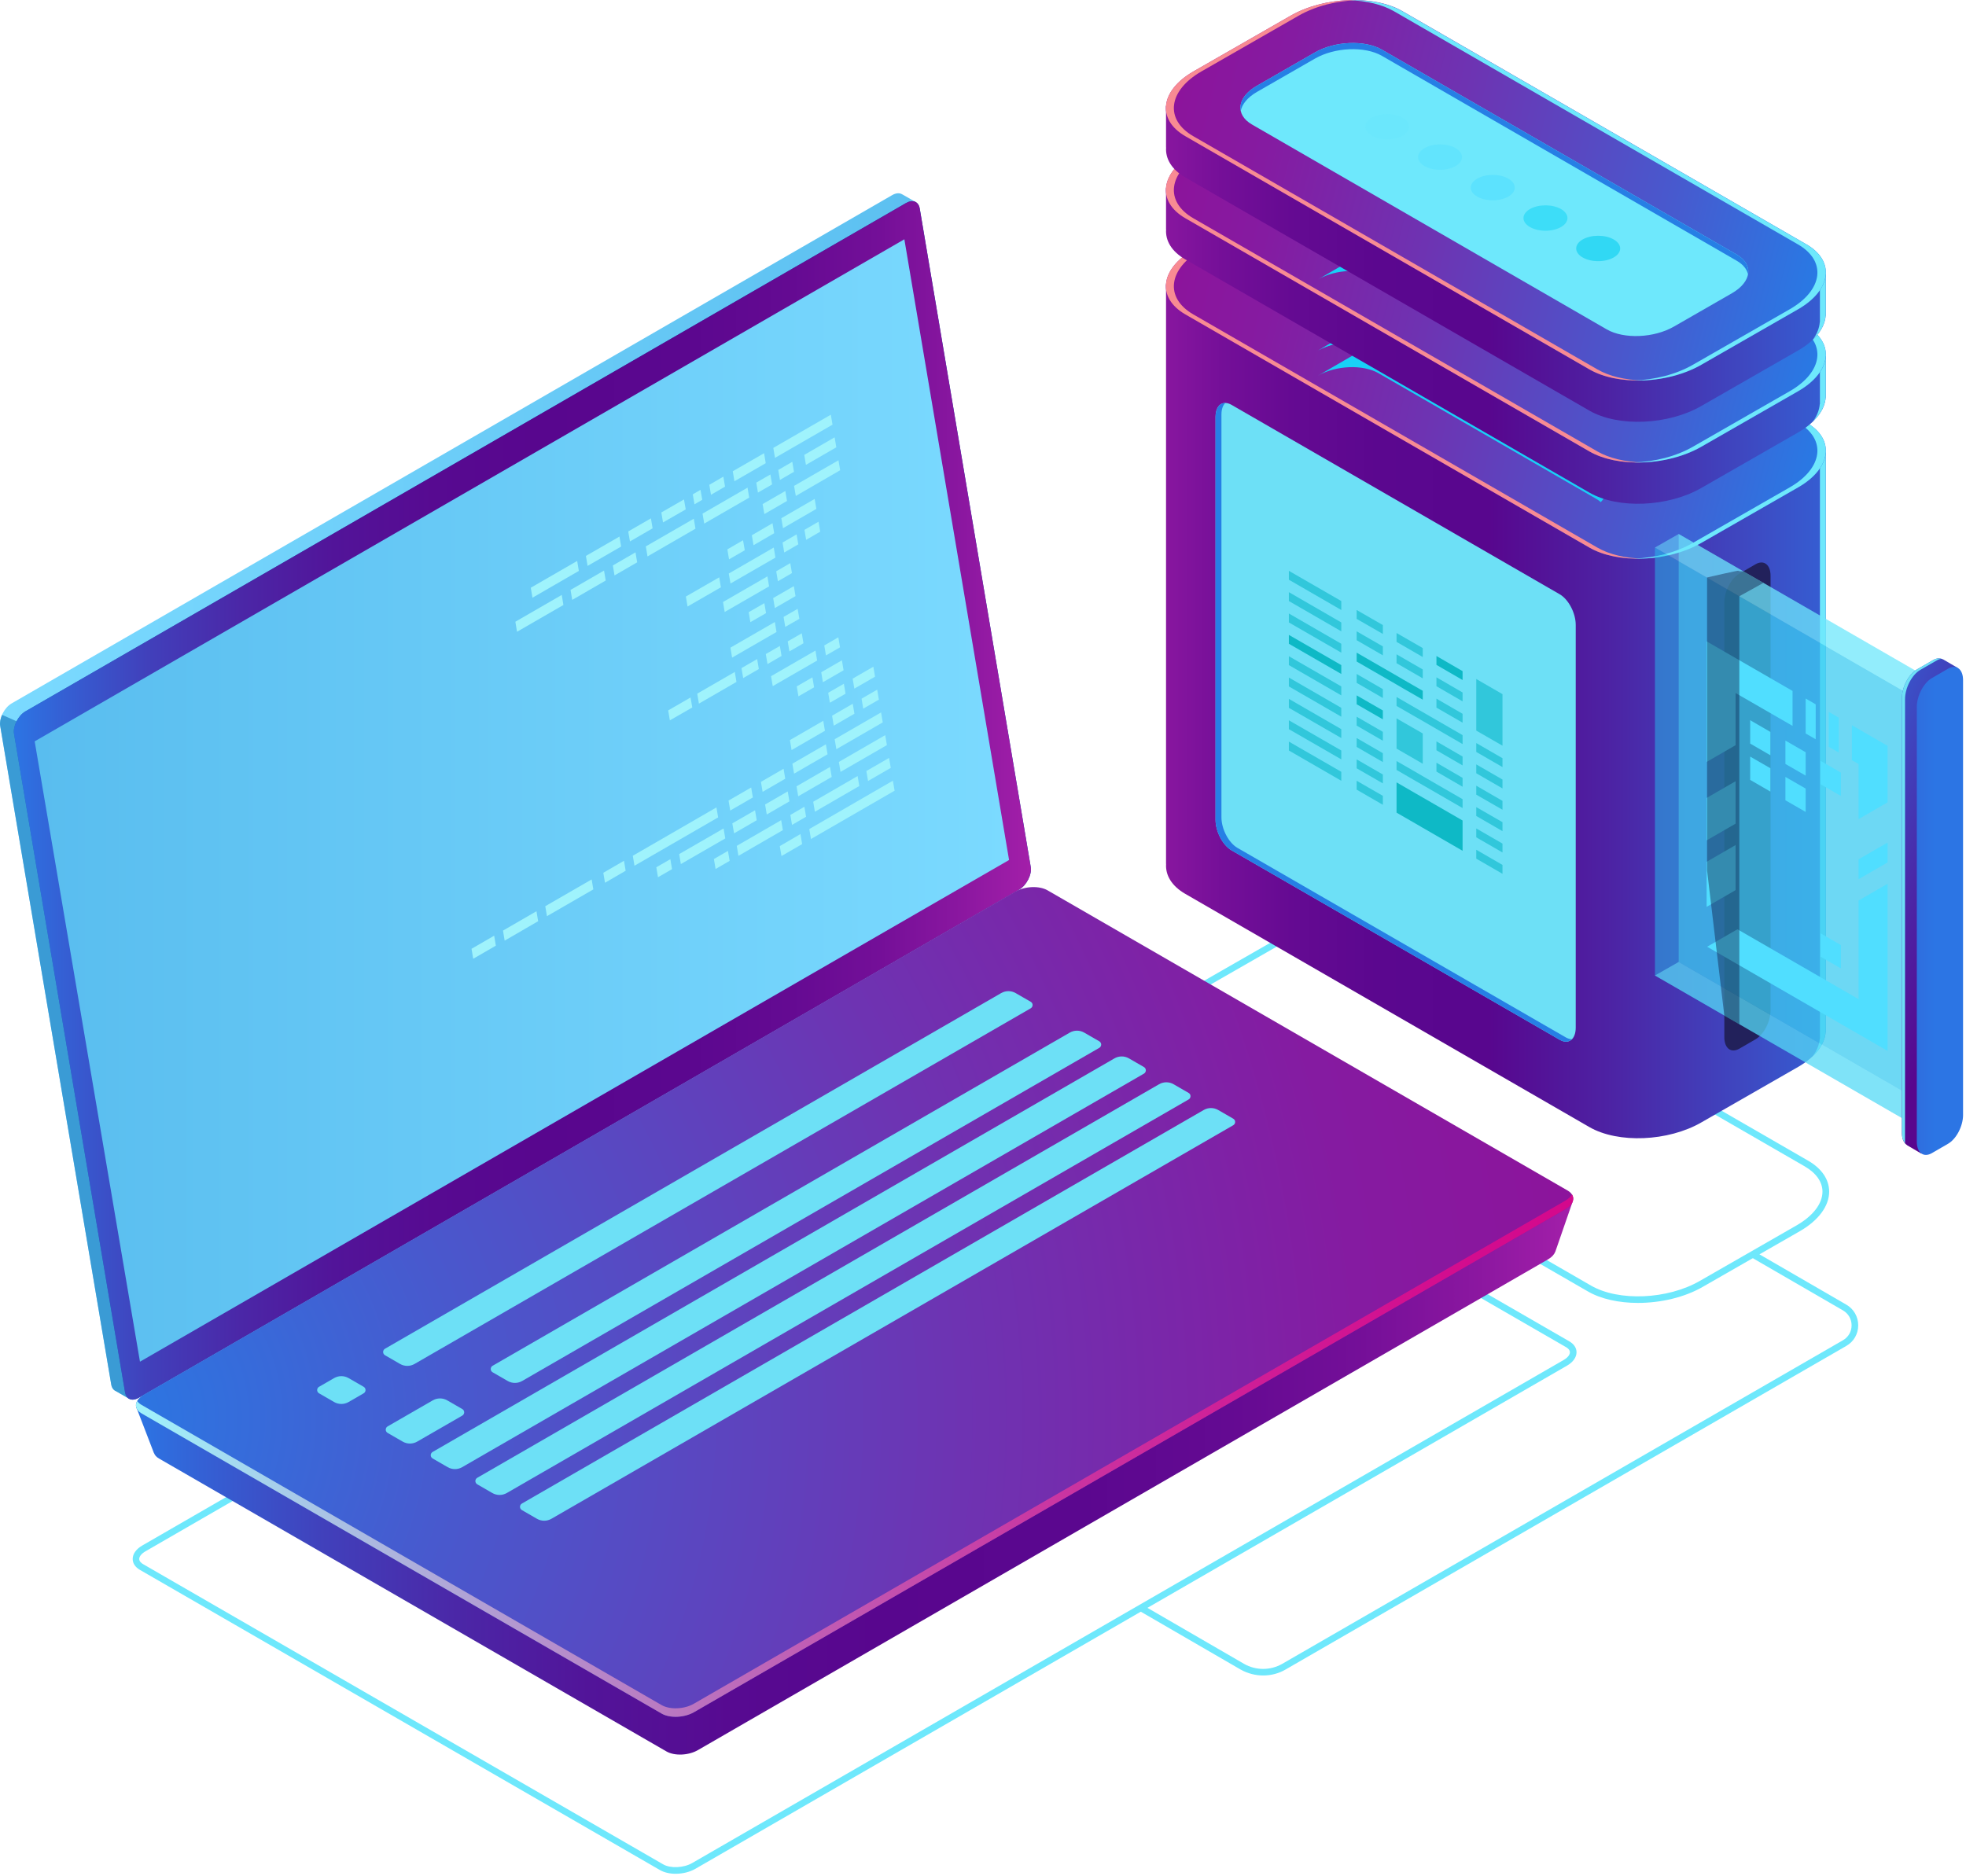 <svg width="593" height="566" viewBox="0 0 593 566" fill="none" xmlns="http://www.w3.org/2000/svg">
<path d="M494.058 393.069C500.888 393.069 508.091 391.422 513.691 388.172L542.943 371.394C548.521 368.166 551.727 363.84 551.727 359.491C551.727 355.824 549.465 352.508 545.381 350.158L423.521 279.818C414.605 274.657 398.991 275.294 388.735 281.224L359.483 298.002C353.905 301.23 350.699 305.556 350.699 309.904C350.699 313.572 352.961 316.888 357.046 319.238L478.906 389.578C482.946 391.927 488.371 393.069 494.058 393.069ZM408.324 278.281C413.638 278.281 418.711 279.357 422.511 281.531L544.348 351.871C547.796 353.87 549.707 356.571 549.707 359.491C549.707 363.115 546.874 366.804 541.933 369.659L512.703 386.437C502.996 392.037 488.261 392.674 479.894 387.843L358.034 317.503C354.586 315.504 352.676 312.803 352.676 309.882C352.676 306.259 355.509 302.569 360.45 299.715L389.701 282.937C395.038 279.862 401.868 278.281 408.324 278.281Z" fill="url(#paint0_linear_67_50)"/>
<path d="M550.695 136.548H490.259L422.994 97.699C414.319 92.692 399.188 93.329 389.196 99.105L412.101 85.775H351.709V260.626H351.731C351.49 264.007 353.378 267.28 357.529 269.673L479.389 340.013C488.063 345.02 503.194 344.383 513.186 338.608L542.438 321.83C547.642 318.821 550.41 315.022 550.673 311.377H550.717V136.548H550.695Z" fill="url(#paint1_linear_67_50)"/>
<path d="M548.938 136.546V313.329H548.894C548.762 315.086 548.06 316.887 546.808 318.6C549.18 316.316 550.475 313.834 550.651 311.397H550.695V136.546H548.938Z" fill="#6EE8FC"/>
<path d="M479.389 165.183L357.529 94.843C348.854 89.836 349.953 81.096 359.967 75.32L389.218 58.542C399.232 52.767 414.363 52.13 423.016 57.137L544.875 127.477C553.55 132.484 552.452 141.224 542.46 147L513.208 163.778C503.172 169.575 488.041 170.19 479.389 165.183Z" fill="url(#paint2_linear_67_50)"/>
<path d="M481.782 165.184L359.923 94.844C351.248 89.837 352.346 81.096 362.36 75.32L391.612 58.542C396.751 55.578 403.229 53.975 409.488 53.799C402.504 53.601 394.994 55.205 389.196 58.542L359.945 75.32C349.931 81.096 348.854 89.837 357.529 94.844L479.389 165.184C483.605 167.621 489.359 168.719 495.31 168.522C490.237 168.39 485.428 167.292 481.782 165.184Z" fill="#F88B93"/>
<path d="M544.854 127.478L422.994 57.138C418.756 54.7 412.958 53.602 406.985 53.8C412.058 53.953 416.845 55.051 420.469 57.138L542.328 127.478C551.003 132.485 549.905 141.225 539.891 147.001L510.639 163.779C505.522 166.721 499.088 168.325 492.851 168.522C499.835 168.72 507.367 167.117 513.165 163.779L542.416 147.001C552.43 141.225 553.528 132.485 544.854 127.478Z" fill="#6EE8FC"/>
<path d="M483.385 144.913L392.666 92.537C386.21 88.803 387.022 82.303 394.467 77.999L393.808 78.46C401.253 74.155 412.518 73.694 418.975 77.428L509.694 129.804C516.151 133.537 515.338 140.037 507.894 144.342L508.552 143.881C501.108 148.163 489.842 148.624 483.385 144.913Z" fill="url(#paint3_linear_67_50)"/>
<path d="M486.614 128.621L420.886 90.673C416.208 87.972 416.801 83.272 422.203 80.154L397.563 94.472C402.966 91.353 411.113 91.024 415.791 93.725L481.519 131.673C486.197 134.374 485.604 139.074 480.201 142.192L504.841 127.874C499.439 130.971 491.291 131.322 486.614 128.621Z" fill="#6DE0F6"/>
<path d="M422.159 85.27L397.541 99.588C402.944 96.47 411.113 96.141 415.791 98.842L481.541 136.79C482.573 137.383 483.32 138.108 483.847 138.854C485.428 136.285 484.747 133.496 481.541 131.651L415.791 93.681C411.113 90.98 402.944 91.331 397.541 94.428L422.159 80.109C417.965 82.525 416.713 85.907 418.558 88.564C419.282 87.422 420.446 86.258 422.159 85.27Z" fill="#267FE5"/>
<path d="M422.159 91.462L397.541 105.781C402.943 102.662 411.113 102.333 415.79 105.034L481.541 142.982C482.353 143.465 482.968 144.014 483.473 144.585C485.56 141.862 484.989 138.765 481.541 136.789L415.79 98.819C411.113 96.118 402.943 96.469 397.541 99.566L422.159 85.247C417.701 87.817 416.581 91.462 418.931 94.163C419.677 93.219 420.754 92.297 422.159 91.462Z" fill="#25BFEC"/>
<path d="M419.568 101.059C420.248 100.334 421.083 99.653 422.159 99.017L397.541 113.335C402.943 110.217 411.113 109.887 415.79 112.588L481.541 150.536C482.046 150.822 482.441 151.151 482.836 151.481C485.603 148.582 485.296 145.156 481.541 142.982L415.79 105.012C411.113 102.311 402.943 102.662 397.541 105.759L422.159 91.44C417.35 94.251 416.383 98.314 419.568 101.059Z" fill="#18D0F7"/>
<path d="M550.695 107.515H490.259L422.994 68.667C414.319 63.66 399.188 64.296 389.196 70.072L412.101 56.742H351.709V69.216H351.731C351.49 72.598 353.378 75.87 357.529 78.263L479.389 148.603C488.063 153.61 503.194 152.974 513.186 147.198L542.438 130.42C547.642 127.411 550.41 123.612 550.673 119.967H550.717V107.515H550.695Z" fill="url(#paint4_linear_67_50)"/>
<path d="M548.938 107.513V121.92H548.894C548.762 123.677 548.06 125.477 546.808 127.19C549.18 124.906 550.475 122.425 550.651 119.987H550.695V107.513H548.938Z" fill="#6EE8FC"/>
<path d="M479.389 136.174L357.529 65.834C348.854 60.827 349.953 52.086 359.967 46.311L389.218 29.533C399.232 23.757 414.363 23.12 423.016 28.127L544.875 98.467C553.55 103.474 552.452 112.215 542.46 117.99L513.208 134.768C503.172 140.544 488.041 141.159 479.389 136.174Z" fill="url(#paint5_linear_67_50)"/>
<path d="M481.782 136.174L359.923 65.835C351.248 60.827 352.346 52.087 362.36 46.311L391.612 29.534C396.751 26.569 403.229 24.966 409.488 24.79C402.504 24.592 394.994 26.195 389.196 29.534L359.945 46.311C349.931 52.087 348.854 60.827 357.529 65.835L479.389 136.174C483.605 138.612 489.359 139.71 495.31 139.513C490.237 139.359 485.428 138.261 481.782 136.174Z" fill="#F88B93"/>
<path d="M544.854 98.466L422.994 28.126C418.756 25.688 412.958 24.59 406.985 24.788C412.058 24.942 416.845 26.04 420.469 28.126L542.328 98.466C551.003 103.473 549.905 112.213 539.891 117.989L510.639 134.767C505.522 137.71 499.088 139.313 492.851 139.51C499.835 139.708 507.367 138.105 513.165 134.767L542.416 117.989C552.43 112.191 553.528 103.451 544.854 98.466Z" fill="#6EE8FC"/>
<path d="M483.385 115.881L392.666 63.505C386.21 59.771 387.022 53.271 394.467 48.967L393.808 49.428C401.253 45.124 412.518 44.662 418.975 48.374L509.694 100.75C516.151 104.483 515.338 110.984 507.894 115.288L508.552 114.827C501.108 119.131 489.842 119.592 483.385 115.881Z" fill="url(#paint6_linear_67_50)"/>
<path d="M486.614 99.588L420.885 61.64C416.208 58.939 416.801 54.239 422.203 51.121L397.563 65.439C402.966 62.321 411.113 61.991 415.791 64.692L481.519 102.64C486.196 105.341 485.604 110.041 480.201 113.16L504.841 98.841C499.439 101.96 491.291 102.289 486.614 99.588Z" fill="#6DE0F6"/>
<path d="M422.159 56.259L397.541 70.578C402.944 67.459 411.113 67.13 415.791 69.831L481.541 107.757C482.573 108.35 483.32 109.075 483.847 109.821C485.428 107.252 484.747 104.463 481.541 102.618L415.791 64.648C411.113 61.947 402.944 62.298 397.541 65.395L422.159 51.076C417.965 53.492 416.713 56.874 418.558 59.531C419.282 58.389 420.446 57.225 422.159 56.259Z" fill="#267FE5"/>
<path d="M422.159 62.451L397.541 76.769C402.944 73.651 411.113 73.322 415.791 76.023L481.541 113.949C482.353 114.432 482.968 114.981 483.473 115.552C485.56 112.829 484.989 109.732 481.541 107.756L415.791 69.786C411.113 67.085 402.944 67.436 397.541 70.532L422.159 56.214C417.701 58.783 416.581 62.429 418.931 65.13C419.678 64.186 420.754 63.264 422.159 62.451Z" fill="#25BFEC"/>
<path d="M419.568 72.026C420.248 71.301 421.083 70.621 422.159 69.984L397.541 84.302C402.943 81.184 411.113 80.854 415.79 83.555L481.541 121.503C482.046 121.789 482.441 122.118 482.836 122.448C485.603 119.549 485.296 116.123 481.541 113.949L415.79 75.979C411.113 73.278 402.943 73.629 397.541 76.726L422.159 62.407C417.35 65.218 416.383 69.281 419.568 72.026Z" fill="#18D0F7"/>
<path d="M550.695 82.785H490.259L422.994 43.936C414.319 38.929 399.188 39.566 389.196 45.342L412.101 32.012H351.709V44.485H351.731C351.49 47.867 353.378 51.139 357.529 53.533L479.389 123.873C488.063 128.88 503.194 128.243 513.186 122.468L542.438 105.69C547.642 102.681 550.41 98.882 550.673 95.237H550.717V82.785H550.695Z" fill="url(#paint7_linear_67_50)"/>
<path d="M548.938 82.787V97.193H548.894C548.762 98.95 548.06 100.75 546.808 102.463C549.18 100.179 550.475 97.698 550.651 95.26H550.695V82.787H548.938Z" fill="#6EE8FC"/>
<path d="M479.389 111.423L357.529 41.083C348.855 36.076 349.953 27.336 359.967 21.56L389.218 4.782C399.232 -0.993 414.363 -1.63 423.016 3.377L544.875 73.717C553.55 78.724 552.452 87.464 542.46 93.24L513.208 110.018C503.172 115.816 488.041 116.431 479.389 111.423Z" fill="url(#paint8_linear_67_50)"/>
<path d="M484.637 99.367L377.645 37.57C372.462 34.583 373.099 29.334 379.094 25.887L396.597 15.829C402.592 12.381 411.64 11.986 416.845 14.994L523.837 76.791C529.02 79.778 528.383 85.027 522.388 88.475L504.885 98.532C498.89 101.98 489.82 102.354 484.637 99.367Z" fill="#6EE8FC"/>
<path d="M379.094 27.753L396.597 17.695C402.592 14.247 411.64 13.852 416.845 16.861L523.837 78.658C525.791 79.778 526.911 81.227 527.241 82.765C527.658 80.547 526.56 78.35 523.837 76.791L416.845 14.994C411.662 12.007 402.592 12.381 396.597 15.829L379.094 25.886C375.361 28.039 373.692 30.893 374.241 33.463C374.636 31.442 376.261 29.4 379.094 27.753Z" fill="#267FE5"/>
<path d="M481.782 111.424L359.923 41.084C351.248 36.077 352.346 27.337 362.36 21.561L391.612 4.783C396.751 1.819 403.229 0.216 409.488 0.04C402.504 -0.158 394.994 1.445 389.196 4.783L359.945 21.561C349.931 27.337 348.854 36.077 357.529 41.084L479.389 111.424C483.605 113.862 489.359 114.96 495.31 114.763C490.237 114.631 485.428 113.533 481.782 111.424Z" fill="#F88B93"/>
<path d="M544.854 73.739L422.994 3.398C418.756 0.961 412.958 -0.137 406.985 0.06C412.058 0.214 416.845 1.312 420.469 3.398L542.328 73.739C551.003 78.746 549.905 87.486 539.891 93.261L510.639 110.039C505.522 112.982 499.088 114.585 492.851 114.783C499.835 114.981 507.367 113.378 513.165 110.039L542.416 93.261C552.43 87.464 553.528 78.724 544.854 73.739Z" fill="#6EE8FC"/>
<path d="M470.451 313.681L371.474 256.539C368.817 255.002 366.643 250.873 366.643 247.315V125.785C366.643 122.227 368.795 120.602 371.474 122.14L470.451 179.281C473.108 180.818 475.282 184.947 475.282 188.505V310.035C475.282 313.593 473.13 315.218 470.451 313.681Z" fill="#6DE0F6"/>
<path d="M472.23 312.934L373.253 255.792C370.596 254.255 368.422 250.127 368.422 246.569V125.039C368.422 123.457 368.861 122.272 369.586 121.569C367.851 121.547 366.643 123.128 366.643 125.785V247.316C366.643 250.873 368.795 255.002 371.474 256.539L470.451 313.681C471.922 314.537 473.218 314.384 474.118 313.505C473.547 313.505 472.911 313.329 472.23 312.934Z" fill="#267FE5"/>
<path d="M203.782 565.287C205.869 565.287 208.043 564.781 209.778 563.771L472.647 412.001C474.47 410.947 475.524 409.476 475.524 407.96C475.524 406.643 474.755 405.479 473.35 404.666L316.485 314.1C313.674 312.475 308.974 312.651 305.768 314.496L42.898 466.266C41.076 467.32 40.022 468.791 40.022 470.307C40.022 471.624 40.79 472.788 42.196 473.601L199.061 564.167C200.357 564.913 202.026 565.287 203.782 565.287ZM471.637 410.288L208.767 562.058C206.22 563.53 202.223 563.705 200.049 562.454L43.184 471.888C42.635 471.58 41.998 471.053 41.998 470.307C41.998 469.538 42.701 468.682 43.887 468.001L306.756 316.231C309.303 314.759 313.3 314.583 315.474 315.835L472.339 406.401C472.888 406.708 473.525 407.236 473.525 407.982C473.525 408.729 472.823 409.607 471.637 410.288Z" fill="url(#paint9_linear_67_50)"/>
<path d="M306.734 259.207L273.507 62.066L276.186 60.946L272.168 58.64V58.662C271.399 58.135 270.279 58.179 269.071 58.882L3.501 212.211C1.327 213.463 -0.32 216.691 0.053 218.953L33.543 417.653C33.719 418.685 34.224 419.366 34.949 419.673L38.88 421.935L39.56 418.268L39.341 418.334L303.308 265.927C305.46 264.697 307.107 261.469 306.734 259.207Z" fill="url(#paint10_linear_67_50)"/>
<path d="M4.994 217.592L0.624 215.659C0.141 216.779 -0.101 217.943 0.053 218.953L33.543 417.653C33.718 418.686 34.224 419.366 34.948 419.674L38.879 421.936L39.56 418.268L39.34 418.334L52.693 410.626L4.994 217.592Z" fill="#3A9BD5"/>
<path d="M307.459 268.342L41.888 421.671C39.846 422.857 38.089 422.176 37.716 420.046L4.226 221.346C3.852 219.084 5.499 215.856 7.673 214.604L273.244 61.275C275.286 60.089 277.043 60.769 277.416 62.9L310.906 261.6C311.28 263.84 309.633 267.068 307.459 268.342Z" fill="url(#paint11_linear_67_50)"/>
<path d="M307.459 268.342L41.888 421.671C39.846 422.857 38.089 422.176 37.716 420.046L4.226 221.346C3.852 219.084 5.499 215.856 7.673 214.604L273.244 61.275C275.286 60.089 277.043 60.769 277.416 62.9L310.906 261.6C311.28 263.84 309.633 267.068 307.459 268.342Z" fill="url(#paint12_linear_67_50)"/>
<path d="M272.782 72.19L10.462 223.653L42.217 410.802L304.362 259.449L272.782 72.19Z" fill="url(#paint13_linear_67_50)"/>
<path d="M474.382 362.421L459.888 369.997L314.574 286.086C312.136 284.68 307.898 284.856 305.087 286.481L54.45 431.18C52.056 429.84 41.12 424.57 41.12 424.57L46.434 438.383L46.456 438.361C46.676 438.976 47.137 439.547 47.949 440.008L201.015 528.378C203.453 529.783 207.691 529.607 210.502 527.982L466.937 379.924C468.079 379.265 468.804 378.452 469.089 377.64L469.111 377.662L474.382 362.421Z" fill="url(#paint14_linear_67_50)"/>
<path d="M472.142 364.791L209.273 516.562C206.396 518.231 202.048 518.406 199.545 516.957L42.679 426.391C40.198 424.942 40.505 422.438 43.382 420.769L306.252 268.999C309.128 267.33 313.477 267.154 315.98 268.604L472.845 359.169C475.327 360.619 475.019 363.122 472.142 364.791Z" fill="url(#paint15_radial_67_50)"/>
<path d="M472.142 362.224L209.272 513.994C206.396 515.663 202.047 515.838 199.544 514.389L42.679 423.823C42.086 423.472 41.647 423.077 41.383 422.637C40.614 423.977 41.01 425.426 42.679 426.393L199.566 516.958C202.047 518.408 206.418 518.21 209.294 516.563L472.164 364.793C474.36 363.519 475.062 361.762 474.162 360.357C473.767 361.038 473.086 361.675 472.142 362.224Z" fill="url(#paint16_linear_67_50)"/>
<path d="M251.108 128.116L233.759 138.13L233.254 135.121L250.603 125.107L251.108 128.116Z" fill="#9FF3FC"/>
<path d="M230.97 139.734L221.527 145.181L221.021 142.172L230.465 136.726L230.97 139.734Z" fill="#9FF3FC"/>
<path d="M206.835 153.678L199.983 157.609L199.478 154.6L206.307 150.669L206.835 153.678Z" fill="#9FF3FC"/>
<path d="M211.82 150.78L209.47 152.142L208.965 149.133L211.293 147.772L211.82 150.78Z" fill="#9FF3FC"/>
<path d="M218.693 146.805L214.455 149.264L213.95 146.256L218.188 143.796L218.693 146.805Z" fill="#9FF3FC"/>
<path d="M237.382 151.132L230.552 155.085L230.025 152.076L236.877 148.123L237.382 151.132Z" fill="#9FF3FC"/>
<path d="M253.414 141.864L240.04 149.616L239.513 146.585L252.909 138.855L253.414 141.864Z" fill="#9FF3FC"/>
<path d="M234.22 190.661L220.824 198.391L220.319 195.383L233.715 187.653L234.22 190.661Z" fill="#9FF3FC"/>
<path d="M241.115 186.686L236.855 189.124L236.35 186.115L240.588 183.677L241.115 186.686Z" fill="#9FF3FC"/>
<path d="M231.98 176.893L218.584 184.623L218.079 181.615L231.475 173.885L231.98 176.893Z" fill="#9FF3FC"/>
<path d="M238.876 172.895L234.637 175.354L234.132 172.346L238.37 169.886L238.876 172.895Z" fill="#9FF3FC"/>
<path d="M244.102 250.109L269.313 235.527L269.84 238.536L244.607 253.118L244.102 250.109Z" fill="#9FF3FC"/>
<path d="M235.208 255.247L241.445 251.624L241.95 254.654L235.713 258.256L235.208 255.247Z" fill="#9FF3FC"/>
<path d="M190.87 258.168L216.102 243.586L216.607 246.594L191.375 261.176L190.87 258.168Z" fill="#9FF3FC"/>
<path d="M181.975 263.306L188.212 259.682L188.717 262.691L182.481 266.315L181.975 263.306Z" fill="#9FF3FC"/>
<path d="M261.319 232.604L268.171 228.651L268.676 231.66L261.825 235.613L261.319 232.604Z" fill="#9FF3FC"/>
<path d="M219.748 241.522L226.578 237.569L227.083 240.577L220.253 244.53L219.748 241.522Z" fill="#9FF3FC"/>
<path d="M245.288 241.873L258.684 234.121L259.189 237.129L245.793 244.882L245.288 241.873Z" fill="#9FF3FC"/>
<path d="M238.392 245.849L242.631 243.389L243.136 246.398L238.898 248.858L238.392 245.849Z" fill="#9FF3FC"/>
<path d="M222.229 255.181L235.625 247.429L236.13 250.438L222.734 258.19L222.229 255.181Z" fill="#9FF3FC"/>
<path d="M215.334 259.157L219.572 256.698L220.077 259.706L215.839 262.166L215.334 259.157Z" fill="#9FF3FC"/>
<path d="M220.89 248.397L227.742 244.444L228.247 247.453L221.417 251.406L220.89 248.397Z" fill="#9FF3FC"/>
<path d="M204.858 257.664L218.254 249.934L218.76 252.942L205.363 260.672L204.858 257.664Z" fill="#9FF3FC"/>
<path d="M197.963 261.637L202.201 259.199L202.706 262.208L198.468 264.645L197.963 261.637Z" fill="#9FF3FC"/>
<path d="M253.018 229.861L267.007 221.779L267.512 224.788L253.523 232.869L253.018 229.861Z" fill="#9FF3FC"/>
<path d="M240.259 237.218L250.361 231.376L250.866 234.385L240.764 240.227L240.259 237.218Z" fill="#9FF3FC"/>
<path d="M230.772 242.708L237.602 238.755L238.107 241.764L231.277 245.717L230.772 242.708Z" fill="#9FF3FC"/>
<path d="M164.473 273.388L178.462 265.307L178.967 268.315L164.978 276.397L164.473 273.388Z" fill="#9FF3FC"/>
<path d="M151.714 280.745L161.816 274.904L162.321 277.912L152.219 283.776L151.714 280.745Z" fill="#9FF3FC"/>
<path d="M142.227 286.235L149.056 282.282L149.561 285.291L142.732 289.244L142.227 286.235Z" fill="#9FF3FC"/>
<path d="M169.941 182.513L155.952 190.594L155.447 187.564L169.436 179.482L169.941 182.513Z" fill="#9FF3FC"/>
<path d="M182.7 175.135L172.598 180.977L172.093 177.968L182.195 172.127L182.7 175.135Z" fill="#9FF3FC"/>
<path d="M192.187 169.646L185.357 173.599L184.852 170.59L191.682 166.637L192.187 169.646Z" fill="#9FF3FC"/>
<path d="M174.597 172.235L160.608 180.317L160.103 177.308L174.092 169.227L174.597 172.235Z" fill="#9FF3FC"/>
<path d="M187.356 164.88L177.232 170.721L176.727 167.713L186.851 161.871L187.356 164.88Z" fill="#9FF3FC"/>
<path d="M196.842 159.39L190.013 163.343L189.486 160.334L196.337 156.381L196.842 159.39Z" fill="#9FF3FC"/>
<path d="M231.058 184.972L226.336 187.695L225.831 184.687L230.552 181.964L231.058 184.972Z" fill="#9FF3FC"/>
<path d="M239.952 179.834L233.715 183.436L233.21 180.427L239.447 176.825L239.952 179.834Z" fill="#9FF3FC"/>
<path d="M251.766 223.009L265.755 214.928L266.26 217.936L252.271 226.018L251.766 223.009Z" fill="#9FF3FC"/>
<path d="M239.007 230.389L249.109 224.548L249.614 227.556L239.512 233.398L239.007 230.389Z" fill="#9FF3FC"/>
<path d="M229.52 235.877L236.35 231.924L236.855 234.932L230.025 238.885L229.52 235.877Z" fill="#9FF3FC"/>
<path d="M259.87 210.779L264.592 208.056L265.097 211.064L260.375 213.787L259.87 210.779Z" fill="#9FF3FC"/>
<path d="M250.976 215.916L257.213 212.315L257.718 215.324L251.481 218.925L250.976 215.916Z" fill="#9FF3FC"/>
<path d="M238.261 223.272L248.319 217.453L248.824 220.461L238.766 226.281L238.261 223.272Z" fill="#9FF3FC"/>
<path d="M224.645 165.999L219.901 168.744L219.396 165.735L224.118 162.99L224.645 165.999Z" fill="#9FF3FC"/>
<path d="M233.517 160.86L227.28 164.484L226.775 161.475L233.012 157.852L233.517 160.86Z" fill="#9FF3FC"/>
<path d="M246.232 153.525L236.174 159.345L235.669 156.336L245.727 150.517L246.232 153.525Z" fill="#9FF3FC"/>
<path d="M217.442 177.177L207.384 182.975L206.879 179.966L216.937 174.168L217.442 177.177Z" fill="#9FF3FC"/>
<path d="M233.891 168.218L220.341 176.036L219.814 173.027L233.385 165.187L233.891 168.218Z" fill="#9FF3FC"/>
<path d="M240.786 164.221L236.548 166.68L236.043 163.671L240.281 161.212L240.786 164.221Z" fill="#9FF3FC"/>
<path d="M247.396 160.397L243.158 162.857L242.652 159.848L246.891 157.389L247.396 160.397Z" fill="#9FF3FC"/>
<path d="M246.474 199.27L233.078 207L232.573 203.992L245.969 196.261L246.474 199.27Z" fill="#9FF3FC"/>
<path d="M253.37 195.293L249.131 197.731L248.626 194.723L252.864 192.263L253.37 195.293Z" fill="#9FF3FC"/>
<path d="M245.552 207.352L240.83 210.075L240.325 207.067L245.047 204.344L245.552 207.352Z" fill="#9FF3FC"/>
<path d="M228.884 201.839L224.162 204.562L223.657 201.554L228.378 198.831L228.884 201.839Z" fill="#9FF3FC"/>
<path d="M222.142 205.727L210.81 212.271L210.305 209.262L221.636 202.718L222.142 205.727Z" fill="#9FF3FC"/>
<path d="M208.811 213.434L202.048 217.321L201.542 214.313L208.284 210.426L208.811 213.434Z" fill="#9FF3FC"/>
<path d="M254.446 202.211L248.209 205.813L247.704 202.804L253.941 199.203L254.446 202.211Z" fill="#9FF3FC"/>
<path d="M255.039 209.283L250.317 212.006L249.812 208.998L254.534 206.274L255.039 209.283Z" fill="#9FF3FC"/>
<path d="M263.933 204.145L257.696 207.746L257.191 204.738L263.428 201.136L263.933 204.145Z" fill="#9FF3FC"/>
<path d="M235.735 197.885L231.497 200.344L230.992 197.314L235.23 194.876L235.735 197.885Z" fill="#9FF3FC"/>
<path d="M242.345 194.065L238.107 196.524L237.602 193.494L241.84 191.056L242.345 194.065Z" fill="#9FF3FC"/>
<path d="M209.777 159.498L195.305 167.865L194.8 164.834L209.272 156.489L209.777 159.498Z" fill="#9FF3FC"/>
<path d="M225.984 150.121L212.413 157.961L211.908 154.952L225.479 147.112L225.984 150.121Z" fill="#9FF3FC"/>
<path d="M232.88 146.146L228.62 148.605L228.114 145.597L232.375 143.137L232.88 146.146Z" fill="#9FF3FC"/>
<path d="M239.49 142.327L235.252 144.786L234.747 141.778L238.985 139.318L239.49 142.327Z" fill="#9FF3FC"/>
<path d="M243.092 140.24L252.25 134.948L251.744 131.939L242.587 137.231L243.092 140.24Z" fill="#9FF3FC"/>
<path d="M310.885 304.195L125.053 411.473C123.692 412.263 122.023 412.263 120.661 411.473L116.137 408.86C115.369 408.42 115.369 407.322 116.137 406.883L301.969 299.605C303.33 298.815 304.999 298.815 306.361 299.605L310.885 302.218C311.653 302.636 311.653 303.734 310.885 304.195Z" fill="#6DE0F6"/>
<path d="M331.571 316.121L157.511 416.613C156.149 417.403 154.48 417.403 153.119 416.613L148.595 413.999C147.826 413.56 147.826 412.462 148.595 412.023L322.655 311.531C324.017 310.74 325.686 310.74 327.047 311.531L331.571 314.144C332.34 314.583 332.34 315.681 331.571 316.121Z" fill="#6DE0F6"/>
<path d="M345.055 323.892L139.416 442.612C138.054 443.402 136.385 443.402 135.023 442.612L130.5 439.998C129.731 439.559 129.731 438.461 130.5 438.022L336.139 319.302C337.501 318.512 339.17 318.512 340.531 319.302L345.055 321.916C345.802 322.355 345.802 323.453 345.055 323.892Z" fill="#6DE0F6"/>
<path d="M358.517 331.691L152.877 450.41C151.516 451.201 149.847 451.201 148.485 450.41L143.961 447.797C143.193 447.357 143.193 446.259 143.961 445.82L349.601 327.101C350.963 326.31 352.632 326.31 353.993 327.101L358.517 329.714C359.286 330.131 359.286 331.251 358.517 331.691Z" fill="#6DE0F6"/>
<path d="M371.979 339.465L166.339 458.185C164.978 458.975 163.309 458.975 161.947 458.185L157.423 455.571C156.655 455.132 156.655 454.034 157.423 453.595L363.063 334.875C364.425 334.085 366.094 334.085 367.455 334.875L371.979 337.489C372.748 337.928 372.748 339.026 371.979 339.465Z" fill="#6DE0F6"/>
<path d="M109.681 420.344L105.157 422.958C103.795 423.748 102.126 423.748 100.765 422.958L96.241 420.344C95.472 419.905 95.472 418.807 96.241 418.368L100.765 415.755C102.126 414.964 103.795 414.964 105.157 415.755L109.681 418.368C110.449 418.807 110.449 419.905 109.681 420.344Z" fill="#6DE0F6"/>
<path d="M139.438 427.064L125.844 434.904C124.482 435.695 122.813 435.695 121.452 434.904L116.928 432.291C116.159 431.852 116.159 430.754 116.928 430.315L130.522 422.475C131.883 421.684 133.552 421.684 134.914 422.475L139.438 425.088C140.206 425.505 140.206 426.625 139.438 427.064Z" fill="#6DE0F6"/>
<path d="M404.569 184.026L388.757 174.891V172.211L404.569 181.325V184.026Z" fill="#31C7DB"/>
<path d="M417.109 191.251L409.203 186.705V184.026L417.109 188.571V191.251Z" fill="#31C7DB"/>
<path d="M429.143 198.212L421.237 193.644V190.965L429.143 195.511V198.212Z" fill="#31C7DB"/>
<path d="M441.155 205.152L433.272 200.584V197.905L441.155 202.472V205.152Z" fill="#0EB9C6"/>
<path d="M404.569 190.459L388.757 181.323V178.644L404.569 187.78V190.459Z" fill="#31C7DB"/>
<path d="M417.109 197.708L409.203 193.14V190.461L417.109 195.007V197.708Z" fill="#31C7DB"/>
<path d="M429.143 204.647L421.237 200.079V197.4L429.143 201.968V204.647Z" fill="#31C7DB"/>
<path d="M441.155 211.588L433.272 207.02V204.341L441.155 208.908V211.588Z" fill="#31C7DB"/>
<path d="M404.569 196.895L388.757 187.781V185.08L404.569 194.215V196.895Z" fill="#31C7DB"/>
<path d="M423.148 204.953L421.237 203.833L409.203 196.894V199.573L421.237 206.513L423.148 207.633L429.143 211.08V208.401L423.148 204.953Z" fill="#0EB9C6"/>
<path d="M441.155 218.02L433.272 213.475V210.773L441.155 215.341V218.02Z" fill="#31C7DB"/>
<path d="M445.284 204.844V211.279V213.958V217.735V218.504V220.414L453.19 224.96V223.05V222.281V218.526V215.847V209.412L445.284 204.844Z" fill="#31C7DB"/>
<path d="M404.569 203.329L388.757 194.215V191.536L404.569 200.649V203.329Z" fill="#0EB9C6"/>
<path d="M417.109 210.577L409.203 206.009V203.33L417.109 207.898V210.577Z" fill="#31C7DB"/>
<path d="M429.143 214.837L427.035 213.629L421.237 210.269V212.97L427.035 216.308L429.143 217.516L441.155 224.478V221.776L429.143 214.837Z" fill="#31C7DB"/>
<path d="M453.19 231.416L445.284 226.848V224.169L453.19 228.737V231.416Z" fill="#31C7DB"/>
<path d="M404.569 222.655L388.757 213.542V210.841L404.569 219.976V222.655Z" fill="#31C7DB"/>
<path d="M417.109 229.902L409.203 225.334V222.655L417.109 227.223V229.902Z" fill="#31C7DB"/>
<path d="M429.143 234.162L427.035 232.932L421.237 229.594V232.274L427.035 235.634L429.143 236.841L441.155 243.781V241.102L429.143 234.162Z" fill="#31C7DB"/>
<path d="M453.19 250.741L445.284 246.173V243.494L453.19 248.04V250.741Z" fill="#31C7DB"/>
<path d="M404.569 229.09L388.757 219.976V217.297L404.569 226.411V229.09Z" fill="#31C7DB"/>
<path d="M417.109 236.335L409.203 231.789V229.088L417.109 233.655V236.335Z" fill="#31C7DB"/>
<path d="M453.19 257.177L445.284 252.609V249.93L453.19 254.498V257.177Z" fill="#31C7DB"/>
<path d="M404.569 235.544L388.757 226.409V223.729L404.569 232.843V235.544Z" fill="#31C7DB"/>
<path d="M417.109 242.791L409.203 238.223V235.544L417.109 240.09V242.791Z" fill="#31C7DB"/>
<path d="M429.143 240.595L427.035 239.387L421.237 236.027V237.916V238.728V245.163L427.035 248.501L429.143 249.731L441.155 256.67V250.236V249.423V247.535L429.143 240.595Z" fill="#0EB9C6"/>
<path d="M453.19 263.61L445.284 259.042V256.363L453.19 260.931V263.61Z" fill="#31C7DB"/>
<path d="M404.569 209.784L388.757 200.648V197.969L404.569 207.083V209.784Z" fill="#31C7DB"/>
<path d="M417.109 217.011L409.203 212.465V209.786L417.109 214.332V217.011Z" fill="#0EB9C6"/>
<path d="M441.155 230.912L433.272 226.344V223.665L441.155 228.233V230.912Z" fill="#31C7DB"/>
<path d="M453.19 237.852L445.284 233.284V230.605L453.19 235.173V237.852Z" fill="#31C7DB"/>
<path d="M404.569 216.219L388.757 207.084V204.405L404.569 213.54V216.219Z" fill="#31C7DB"/>
<path d="M417.109 223.466L409.203 218.898V216.219L417.109 220.787V223.466Z" fill="#31C7DB"/>
<path d="M421.237 216.726V218.066V219.405V225.84L429.143 230.408V223.973V222.633V221.272L421.237 216.726Z" fill="#31C7DB"/>
<path d="M441.155 237.345L433.272 232.777V230.098L441.155 234.666V237.345Z" fill="#31C7DB"/>
<path d="M453.19 244.285L445.284 239.739V237.038L453.19 241.606V244.285Z" fill="#31C7DB"/>
<path d="M381.027 505.465C383.355 505.465 385.705 504.872 387.769 503.664L556.888 406.049C559.15 404.753 560.49 402.425 560.49 399.834C560.49 397.242 559.15 394.893 556.91 393.597L528.932 377.39L527.922 379.125L555.9 395.332C557.525 396.276 558.491 397.967 558.491 399.834C558.491 401.722 557.525 403.391 555.878 404.336L386.759 501.951C383.201 503.993 378.787 503.993 375.229 501.951L344.243 483.987L343.233 485.722L374.219 503.686C376.349 504.872 378.699 505.465 381.027 505.465Z" fill="url(#paint17_linear_67_50)"/>
<path opacity="0.1" d="M423.125 40.929C420.534 42.422 416.34 42.422 413.748 40.929C411.157 39.436 411.157 37.02 413.748 35.505C416.34 34.011 420.534 34.011 423.125 35.505C425.717 37.02 425.717 39.436 423.125 40.929Z" fill="#50DEFF"/>
<path opacity="0.4" d="M439.047 50.109C436.456 51.602 432.261 51.602 429.67 50.109C427.079 48.615 427.079 46.178 429.67 44.684C432.261 43.191 436.456 43.191 439.047 44.684C441.638 46.2 441.638 48.615 439.047 50.109Z" fill="#50DEFF"/>
<path opacity="0.6" d="M454.946 59.31C452.355 60.804 448.161 60.804 445.569 59.31C442.978 57.817 442.978 55.379 445.569 53.886C448.161 52.393 452.355 52.393 454.946 53.886C457.538 55.379 457.538 57.817 454.946 59.31Z" fill="#50DEFF"/>
<path opacity="0.8" d="M470.846 68.491C468.255 69.985 464.06 69.985 461.469 68.491C458.877 66.998 458.877 64.582 461.469 63.067C464.06 61.574 468.255 61.574 470.846 63.067C473.437 64.56 473.437 66.998 470.846 68.491Z" fill="#31DBF7"/>
<path d="M486.746 77.669C484.154 79.162 479.96 79.162 477.368 77.669C474.777 76.176 474.777 73.738 477.368 72.245C479.96 70.751 484.154 70.751 486.746 72.245C489.337 73.738 489.337 76.176 486.746 77.669Z" fill="#31D8F4"/>
<path d="M529.503 313.55L524.65 316.361C522.146 317.81 520.104 316.273 520.104 312.913V181.742C520.104 178.404 522.146 174.495 524.65 173.046L529.503 170.235C532.006 168.785 534.049 170.323 534.049 173.682V304.854C534.049 308.214 532.006 312.101 529.503 313.55Z" fill="#22215B"/>
<path opacity="0.5" d="M588.731 337.771L506.334 290.205V161.098L588.731 208.665V337.771Z" fill="#6EE8FC"/>
<path opacity="0.5" d="M581.55 341.836L499.175 294.291V165.185L581.55 212.751V341.836Z" fill="#25BFEC"/>
<path opacity="0.5" d="M506.334 161.098L499.175 165.183L581.55 212.749L588.731 208.665L506.334 161.098Z" fill="#6EE8FC"/>
<path opacity="0.5" d="M506.334 290.207L499.175 294.292L581.55 341.837L588.731 337.774L506.334 290.207Z" fill="#6EE8FC"/>
<path d="M590.554 201.53L586.008 198.872V198.916C585.217 198.477 584.185 198.499 583.065 199.136L578.212 201.947C575.708 203.396 573.666 207.283 573.666 210.643V341.814C573.666 343.637 574.281 344.889 575.225 345.46L575.203 345.482L579.573 348.051L578.695 344.977L583.043 342.451C585.547 341.002 587.589 337.115 587.589 333.755V202.584C587.589 202.562 587.589 202.562 587.589 202.54L590.554 201.53Z" fill="url(#paint18_linear_67_50)"/>
<path d="M578.212 201.945L583.065 199.134C583.987 198.607 584.822 198.519 585.547 198.738C585.129 198.804 584.668 198.936 584.207 199.222L579.244 202.077C576.674 203.548 574.61 207.523 574.61 210.927V344.711C574.61 344.799 574.632 344.865 574.632 344.931C574.039 344.25 573.666 343.196 573.666 341.79V210.619C573.666 207.281 575.708 203.394 578.212 201.945Z" fill="#6DE0F6"/>
<path d="M587.567 345.065L582.714 347.876C580.21 349.325 578.168 347.788 578.168 344.428V213.257C578.168 209.919 580.21 206.01 582.714 204.561L587.567 201.75C590.07 200.3 592.113 201.837 592.113 205.197V336.369C592.113 339.728 590.092 343.616 587.567 345.065Z" fill="url(#paint19_linear_67_50)"/>
<path d="M514.767 253.531L523.508 248.48V235.677L514.767 240.727V253.531Z" fill="#50DEFF"/>
<path d="M514.767 259.988V273.581L523.508 268.53V254.937L514.767 259.988Z" fill="#50DEFF"/>
<path d="M551.596 214.749V225.29L554.626 227.047V216.505L551.596 214.749Z" fill="#50DEFF"/>
<path d="M544.634 221.271L547.664 223.028V212.487L544.634 210.73V221.271Z" fill="#50DEFF"/>
<path d="M560.599 271.67V301.427L524.057 280.345L514.921 285.615L569.34 317.041V266.619L560.599 271.67Z" fill="#50DEFF"/>
<path d="M523.508 224.806V209.083L540.681 218.987V208.446L514.767 193.49V229.857L523.508 224.806Z" fill="#50DEFF"/>
<path d="M569.34 254.19L560.599 259.241V265.236L569.34 260.185V254.19Z" fill="#50DEFF"/>
<path d="M558.579 229.33L560.599 230.494V247.118L569.34 242.067V225.003L558.579 218.789V229.33Z" fill="#50DEFF"/>
<path d="M534.005 227.859L527.9 224.323V217.274L534.005 220.809V227.859Z" fill="#50DEFF"/>
<path d="M544.634 233.986L538.529 230.472V223.423L544.634 226.936V233.986Z" fill="#50DEFF"/>
<path d="M544.634 244.944L538.529 241.431V234.381L544.634 237.895V244.944Z" fill="#50DEFF"/>
<path d="M555.263 292.162L549.158 288.626V281.577L555.263 285.112V292.162Z" fill="#50DEFF"/>
<path d="M534.005 238.816L527.9 235.28V228.253L534.005 231.767V238.816Z" fill="#50DEFF"/>
<path d="M555.263 240.136L549.158 236.6V229.551L555.263 233.086V240.136Z" fill="#50DEFF"/>
<path opacity="0.4" d="M531.875 175.857L524.628 179.876V309.004L520.104 306.369L514.899 262.58V174.21C514.899 174.21 524.474 171.992 524.364 172.189C524.276 172.387 525.858 172.365 525.858 172.365L531.875 175.857Z" fill="#0C0F38"/>
<defs>
<linearGradient id="paint0_linear_67_50" x1="551.699" y1="334.691" x2="350.688" y2="334.691" gradientUnits="userSpaceOnUse">
<stop stop-color="#6EE8FC"/>
<stop offset="1" stop-color="#6EE8FC"/>
</linearGradient>
<linearGradient id="paint1_linear_67_50" x1="332.877" y1="214.604" x2="575.331" y2="214.604" gradientUnits="userSpaceOnUse">
<stop stop-color="#A31FA9"/>
<stop offset="0.067" stop-color="#8B17A0"/>
<stop offset="0.149" stop-color="#740F98"/>
<stop offset="0.239" stop-color="#640A92"/>
<stop offset="0.341" stop-color="#5B078F"/>
<stop offset="0.478" stop-color="#58068E"/>
<stop offset="0.626" stop-color="#4D22A3"/>
<stop offset="0.944" stop-color="#3168DA"/>
<stop offset="1" stop-color="#2C75E4"/>
</linearGradient>
<linearGradient id="paint2_linear_67_50" x1="343.653" y1="111.168" x2="542.144" y2="160.283" gradientUnits="userSpaceOnUse">
<stop stop-color="#8D139B"/>
<stop offset="0.165" stop-color="#851BA1"/>
<stop offset="0.428" stop-color="#6E33B2"/>
<stop offset="0.755" stop-color="#4958CD"/>
<stop offset="1" stop-color="#2979E4"/>
</linearGradient>
<linearGradient id="paint3_linear_67_50" x1="380.885" y1="111.166" x2="510.655" y2="143.277" gradientUnits="userSpaceOnUse">
<stop stop-color="#630692"/>
<stop offset="0.226" stop-color="#5B0E94"/>
<stop offset="0.587" stop-color="#432399"/>
<stop offset="1" stop-color="#2142A1"/>
</linearGradient>
<linearGradient id="paint4_linear_67_50" x1="332.877" y1="104.391" x2="575.331" y2="104.391" gradientUnits="userSpaceOnUse">
<stop stop-color="#A31FA9"/>
<stop offset="0.067" stop-color="#8B17A0"/>
<stop offset="0.149" stop-color="#740F98"/>
<stop offset="0.239" stop-color="#640A92"/>
<stop offset="0.341" stop-color="#5B078F"/>
<stop offset="0.478" stop-color="#58068E"/>
<stop offset="0.626" stop-color="#4D22A3"/>
<stop offset="0.944" stop-color="#3168DA"/>
<stop offset="1" stop-color="#2C75E4"/>
</linearGradient>
<linearGradient id="paint5_linear_67_50" x1="343.652" y1="82.14" x2="542.144" y2="131.255" gradientUnits="userSpaceOnUse">
<stop stop-color="#8D139B"/>
<stop offset="0.165" stop-color="#851BA1"/>
<stop offset="0.428" stop-color="#6E33B2"/>
<stop offset="0.755" stop-color="#4958CD"/>
<stop offset="1" stop-color="#2979E4"/>
</linearGradient>
<linearGradient id="paint6_linear_67_50" x1="380.885" y1="82.137" x2="510.656" y2="114.249" gradientUnits="userSpaceOnUse">
<stop stop-color="#630692"/>
<stop offset="0.226" stop-color="#5B0E94"/>
<stop offset="0.587" stop-color="#432399"/>
<stop offset="1" stop-color="#2142A1"/>
</linearGradient>
<linearGradient id="paint7_linear_67_50" x1="332.877" y1="79.659" x2="575.331" y2="79.659" gradientUnits="userSpaceOnUse">
<stop stop-color="#A31FA9"/>
<stop offset="0.067" stop-color="#8B17A0"/>
<stop offset="0.149" stop-color="#740F98"/>
<stop offset="0.239" stop-color="#640A92"/>
<stop offset="0.341" stop-color="#5B078F"/>
<stop offset="0.478" stop-color="#58068E"/>
<stop offset="0.626" stop-color="#4D22A3"/>
<stop offset="0.944" stop-color="#3168DA"/>
<stop offset="1" stop-color="#2C75E4"/>
</linearGradient>
<linearGradient id="paint8_linear_67_50" x1="343.653" y1="57.41" x2="542.144" y2="106.525" gradientUnits="userSpaceOnUse">
<stop stop-color="#8D139B"/>
<stop offset="0.165" stop-color="#851BA1"/>
<stop offset="0.428" stop-color="#6E33B2"/>
<stop offset="0.755" stop-color="#4958CD"/>
<stop offset="1" stop-color="#2979E4"/>
</linearGradient>
<linearGradient id="paint9_linear_67_50" x1="475.521" y1="439.145" x2="40.016" y2="439.145" gradientUnits="userSpaceOnUse">
<stop stop-color="#6EE8FC"/>
<stop offset="1" stop-color="#6EE8FC"/>
</linearGradient>
<linearGradient id="paint10_linear_67_50" x1="0.001" y1="240.121" x2="306.787" y2="240.121" gradientUnits="userSpaceOnUse">
<stop stop-color="#7BDAFF"/>
<stop offset="1" stop-color="#59BDEF"/>
</linearGradient>
<linearGradient id="paint11_linear_67_50" x1="4.168" y1="241.459" x2="310.953" y2="241.459" gradientUnits="userSpaceOnUse">
<stop stop-color="#2573BA"/>
<stop offset="1" stop-color="#0063AD"/>
</linearGradient>
<linearGradient id="paint12_linear_67_50" x1="4.168" y1="241.459" x2="310.953" y2="241.459" gradientUnits="userSpaceOnUse">
<stop stop-color="#2C75E4"/>
<stop offset="0.045" stop-color="#3461D5"/>
<stop offset="0.132" stop-color="#4140BB"/>
<stop offset="0.223" stop-color="#4B27A7"/>
<stop offset="0.315" stop-color="#521499"/>
<stop offset="0.413" stop-color="#570A91"/>
<stop offset="0.521" stop-color="#58068E"/>
<stop offset="0.659" stop-color="#5B078F"/>
<stop offset="0.761" stop-color="#640A92"/>
<stop offset="0.851" stop-color="#740F98"/>
<stop offset="0.933" stop-color="#8B17A0"/>
<stop offset="1" stop-color="#A31FA9"/>
</linearGradient>
<linearGradient id="paint13_linear_67_50" x1="10.47" y1="241.498" x2="304.351" y2="241.498" gradientUnits="userSpaceOnUse">
<stop stop-color="#59BDEF"/>
<stop offset="1" stop-color="#7BDAFF"/>
</linearGradient>
<linearGradient id="paint14_linear_67_50" x1="41.104" y1="407.238" x2="474.384" y2="407.238" gradientUnits="userSpaceOnUse">
<stop stop-color="#2C75E4"/>
<stop offset="0.045" stop-color="#3461D5"/>
<stop offset="0.132" stop-color="#4140BB"/>
<stop offset="0.223" stop-color="#4B27A7"/>
<stop offset="0.315" stop-color="#521499"/>
<stop offset="0.413" stop-color="#570A91"/>
<stop offset="0.521" stop-color="#58068E"/>
<stop offset="0.659" stop-color="#5B078F"/>
<stop offset="0.761" stop-color="#640A92"/>
<stop offset="0.851" stop-color="#740F98"/>
<stop offset="0.933" stop-color="#8B17A0"/>
<stop offset="1" stop-color="#A31FA9"/>
</linearGradient>
<radialGradient id="paint15_radial_67_50" cx="0" cy="0" r="1" gradientUnits="userSpaceOnUse" gradientTransform="translate(27.831 427.878) scale(460.014)">
<stop stop-color="#2979E4"/>
<stop offset="0.245" stop-color="#4958CD"/>
<stop offset="0.572" stop-color="#6E33B2"/>
<stop offset="0.835" stop-color="#851BA1"/>
<stop offset="1" stop-color="#8D139B"/>
</radialGradient>
<linearGradient id="paint16_linear_67_50" x1="474.52" y1="439.151" x2="41.018" y2="439.151" gradientUnits="userSpaceOnUse">
<stop stop-color="#D4088C"/>
<stop offset="0.1" stop-color="#D30E8F"/>
<stop offset="0.231" stop-color="#CF1E97"/>
<stop offset="0.379" stop-color="#C939A3"/>
<stop offset="0.539" stop-color="#C05FB5"/>
<stop offset="0.71" stop-color="#B58FCC"/>
<stop offset="0.886" stop-color="#A8C9E8"/>
<stop offset="1" stop-color="#9FF3FC"/>
</linearGradient>
<linearGradient id="paint17_linear_67_50" x1="560.509" y1="441.431" x2="343.277" y2="441.431" gradientUnits="userSpaceOnUse">
<stop stop-color="#6EE8FC"/>
<stop offset="1" stop-color="#6EE8FC"/>
</linearGradient>
<linearGradient id="paint18_linear_67_50" x1="530.378" y1="250.113" x2="660.197" y2="307.897" gradientUnits="userSpaceOnUse">
<stop stop-color="#2C75E4"/>
<stop offset="0.056" stop-color="#3168DA"/>
<stop offset="0.374" stop-color="#4D22A3"/>
<stop offset="0.521" stop-color="#58068E"/>
<stop offset="0.659" stop-color="#5B078F"/>
<stop offset="0.761" stop-color="#640A92"/>
<stop offset="0.851" stop-color="#740F98"/>
<stop offset="0.933" stop-color="#8B17A0"/>
<stop offset="1" stop-color="#A31FA9"/>
</linearGradient>
<linearGradient id="paint19_linear_67_50" x1="583.581" y1="274.819" x2="411.478" y2="274.819" gradientUnits="userSpaceOnUse">
<stop stop-color="#2C75E4"/>
<stop offset="0.056" stop-color="#3168DA"/>
<stop offset="0.374" stop-color="#4D22A3"/>
<stop offset="0.521" stop-color="#58068E"/>
<stop offset="0.659" stop-color="#5B078F"/>
<stop offset="0.761" stop-color="#640A92"/>
<stop offset="0.851" stop-color="#740F98"/>
<stop offset="0.933" stop-color="#8B17A0"/>
<stop offset="1" stop-color="#A31FA9"/>
</linearGradient>
</defs>
</svg>
